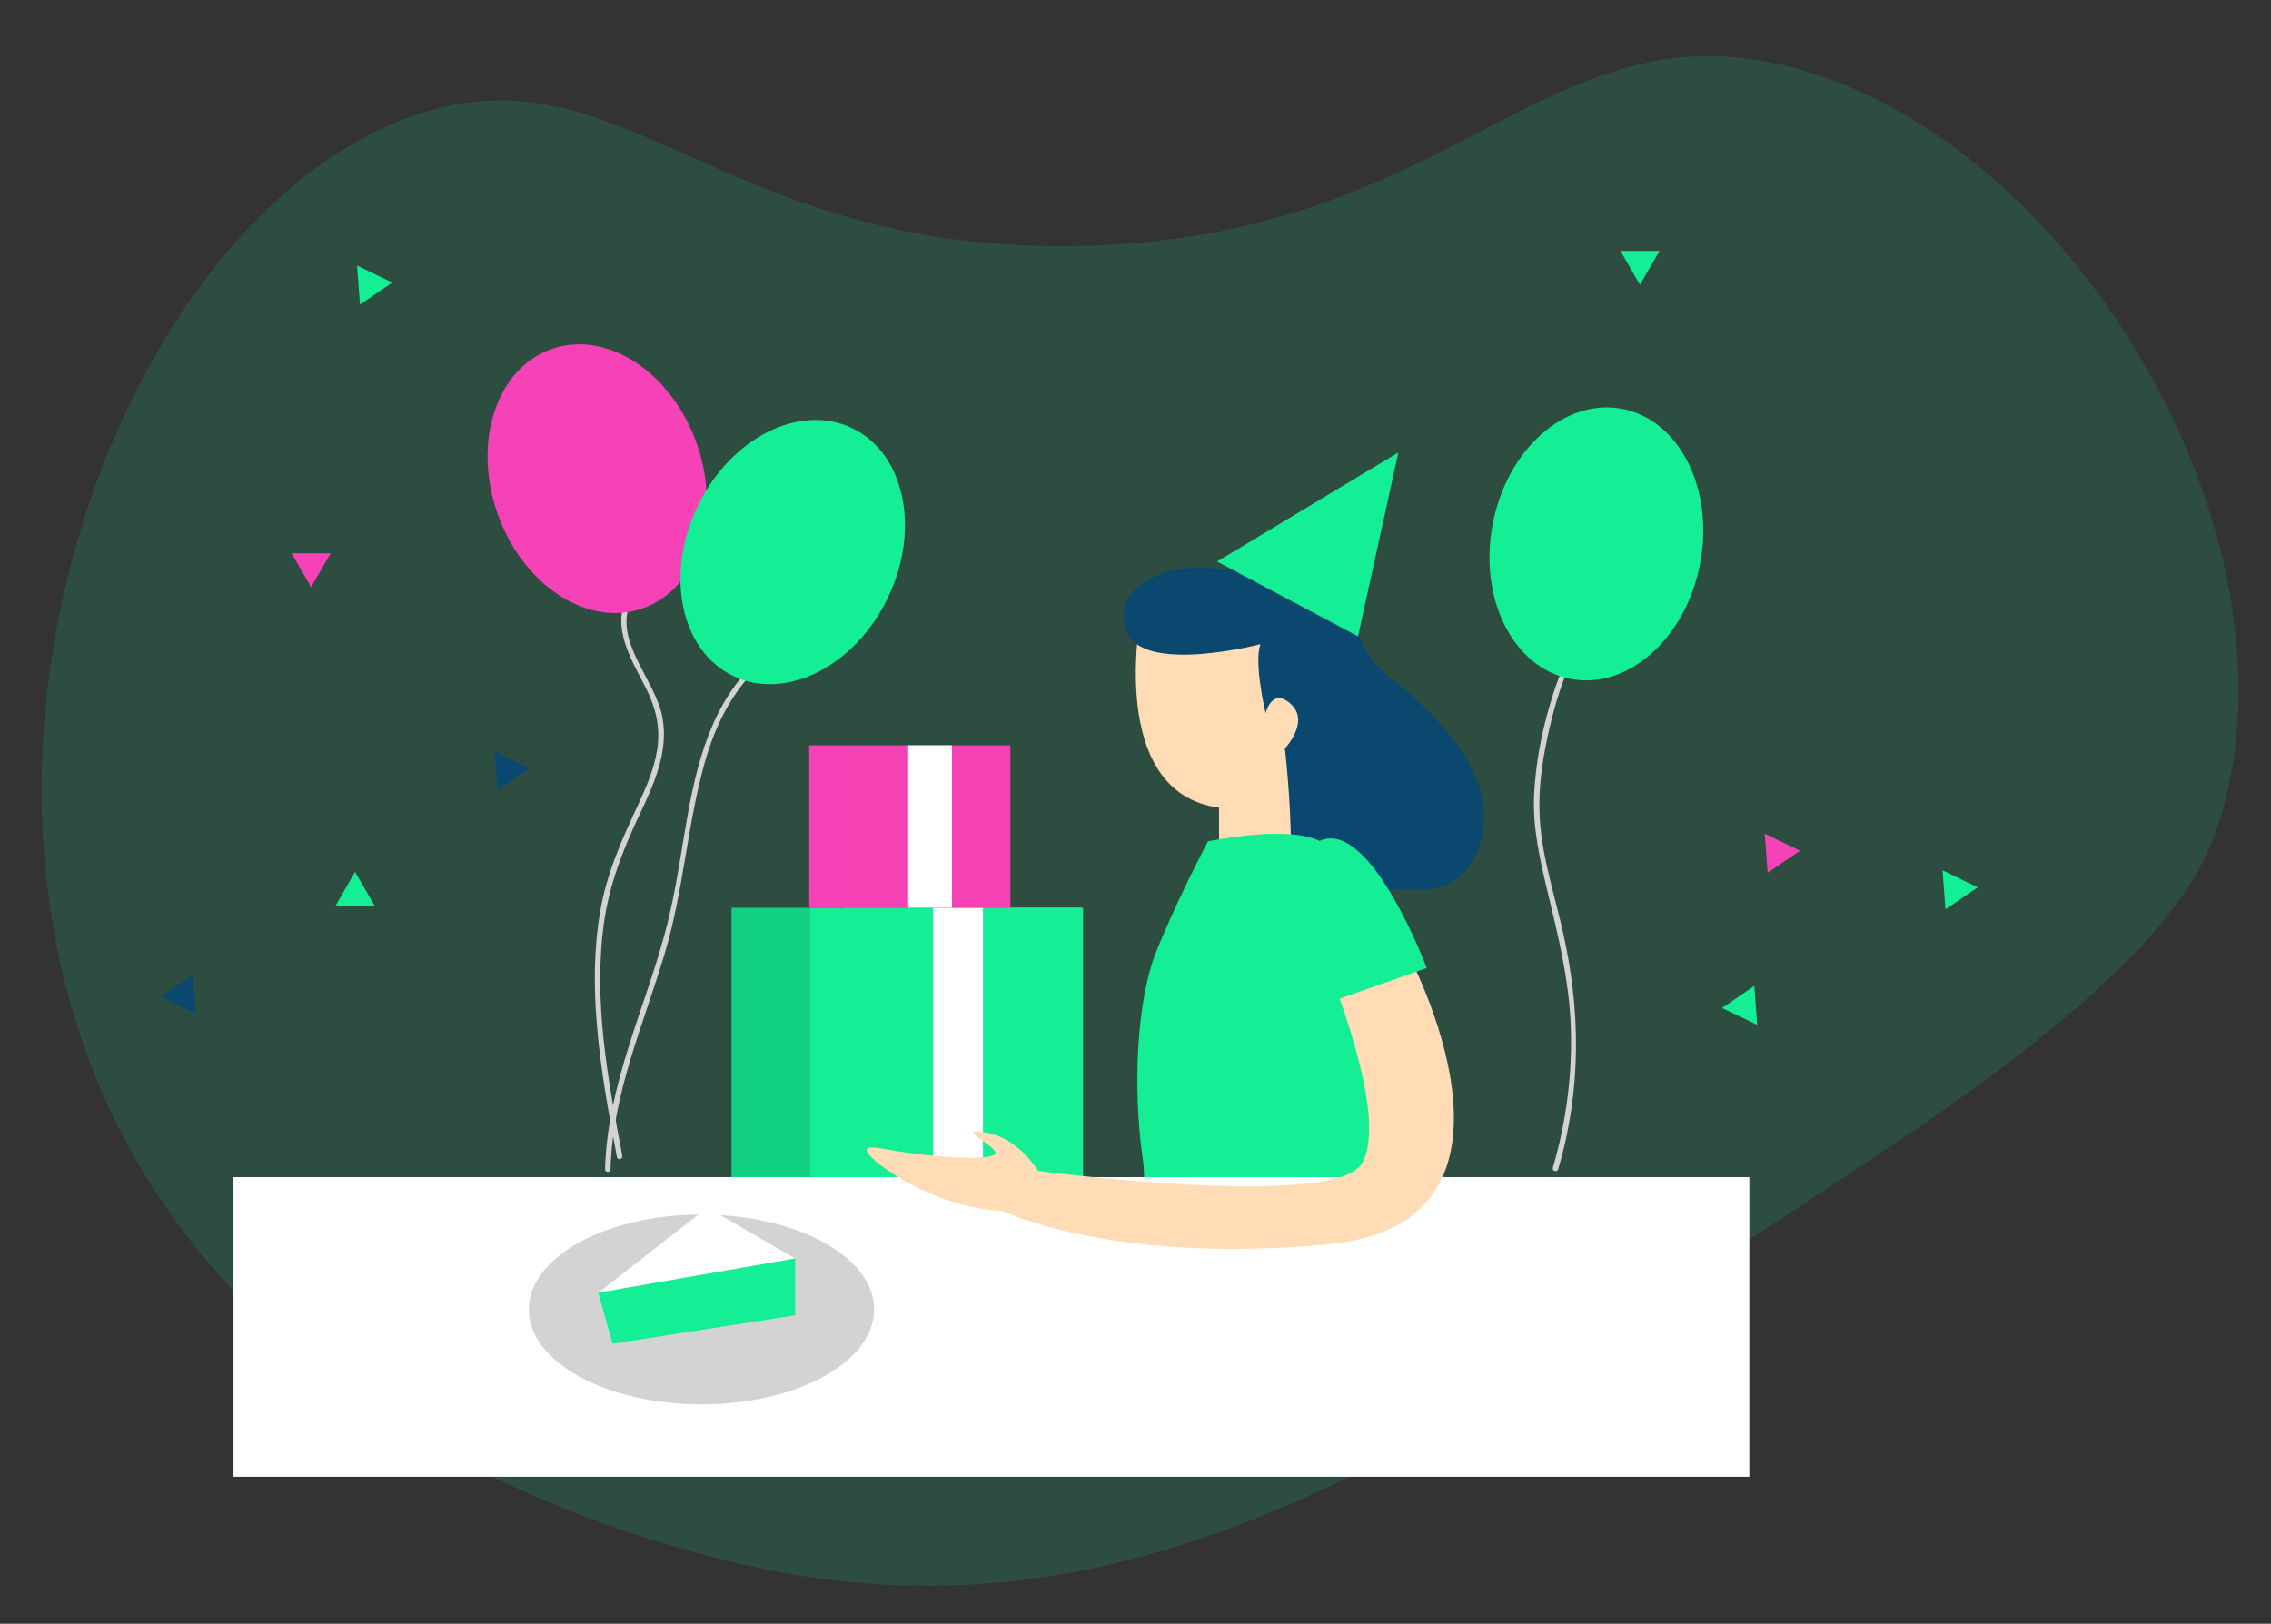 <svg xmlns="http://www.w3.org/2000/svg" viewBox="0 0 1239 886" width="1239" height="886">
	<rect x="0" y="0" width="1239" height="886" fill="#333333" stroke="none"/>
	<style>
		tspan { white-space:pre }
		.shp0 { opacity: 0.141;fill: #14ef95 } 
		.shp1 { fill: #14ef95 } 
		.shp2 { fill: #0b4870 } 
		.shp3 { fill: #f542b6 } 
		.shp4 { fill: #ffffff } 
		.shp5 { opacity: 0.349;fill: #f542b6 } 
		.shp6 { opacity: 0.129;fill: #000000 } 
		.shp7 { fill: #ffdcb6 } 
		.shp8 { fill: #d3d3d3 } 
		.shp9 { fill: #f542b6 } 
	</style>
	<g id="Wall">
		<path id="Layer" class="shp0" d="M439.4 860.2C412.7 856.2 133.3 810.1 47.4 575.2C-27.6 370.1 78.9 114.3 225.4 63.2C339.9 23.3 392.5 138.5 589.4 134.2C794.2 129.8 841.5 3 975.4 36.2C1129.8 74.5 1258.6 290.6 1211.4 446.2C1201.5 478.9 1177.8 528.7 1024.4 630.2C780.3 791.8 633.2 889.1 439.4 860.2Z" />
		<path id="Layer" class="shp1" d="M193.7 475.8L183.1 494.2L204.4 494.2L193.7 475.8Z" />
		<path id="Layer" class="shp2" d="M105.1 532L87.5 544L106.7 553.2L105.1 532Z" />
		<path id="Layer" class="shp1" d="M957.1 538L939.5 550L958.7 559.2L957.1 538Z" />
		<path id="Layer" class="shp1" d="M1061.4 496.2L1079 484.2L1059.8 474.9L1061.4 496.2Z" />
		<path id="Layer" class="shp3" d="M964.4 476.2L982 464.2L962.8 454.9L964.4 476.2Z" />
		<path id="Layer" class="shp1" d="M196.4 166.2L214 154.2L194.8 144.9L196.4 166.2Z" />
		<path id="Layer" class="shp2" d="M271.4 431.2L289 419.2L269.8 409.9L271.4 431.2Z" />
		<path id="Layer" class="shp3" d="M159.1 301.9L169.7 320.4L180.4 301.9L159.1 301.9Z" />
		<path id="Layer" class="shp1" d="M884.1 136.9L894.7 155.4L905.4 136.9L884.1 136.9Z" />
	</g>
	<g id="Gifts">
		<path id="Layer" class="shp1" d="M399.1 495.3L589.9 495.3L589.9 643.4L399.1 643.4L399.1 495.3Z" />
		<path id="Layer" class="shp1" d="M460.3 495.3L590.9 495.3L590.9 643.4L460.3 643.4L460.3 495.3Z" />
		<path id="Layer" class="shp4" d="M509.1 495.3L536.3 495.3L536.3 643.4L509.1 643.4L509.1 495.3Z" />
		<path id="Layer" class="shp3" d="M441.5 406.7L551.1 406.7L551.1 495.3L441.5 495.3L441.5 406.7Z" />
		<path id="Layer" class="shp5" d="M467.4 406.7L551.5 406.7L551.5 495.3L467.4 495.3L467.4 406.7Z" />
		<path id="Layer" class="shp4" d="M495.5 406.7L519.4 406.7L519.4 495.3L495.5 495.3L495.5 406.7Z" />
		<path id="Layer" class="shp6" d="M399 495L442 495L442 643L399 643L399 495Z" />
	</g>
	<g id="Person">
		<path id="Layer" class="shp7" d="M622.5 334.9C622.5 334.9 603.3 432.4 665.1 440.7L665.1 472.8L707.3 472.8L711.1 330.8L622.5 334.8" />
		<path id="Layer" class="shp2" d="M687.7 351.5C687.7 351.5 626.3 367.4 615.4 346.1C604.5 324.8 629.2 310.2 651.7 309.8C674.3 309.4 704.3 316.1 704.3 316.1C704.3 316.1 716 305.2 726 309.8C736 314.4 739.8 323.2 739.8 332.8C739.8 342.4 741.5 355.8 757.3 368.7C773.2 381.7 815 415.5 809.1 452.7C803.3 489.9 772.8 485.3 772.8 485.3C772.8 485.3 704.3 488.2 704.3 462.3C704.3 436.4 701 408.4 701 408.4C701 408.4 714.8 393.8 704.3 384.2C693.9 374.6 690.5 389.2 690.5 389.2C690.5 389.2 683.9 361.5 687.7 351.5Z" />
		<path id="Layer" class="shp1" d="M659 459.1C659 459.1 641.3 492.8 630.7 519.6C620.1 546.4 617.9 593.6 623.5 632.6C629.1 671.7 599.5 699 606.8 704.6C614.1 710.2 765.3 741.4 763.1 683.9C760.9 626.4 743.6 584.5 742.4 558.3C741.3 532.1 738.5 467.9 720.1 458.9C701.7 449.9 659 459.1 659 459.1Z" />
		<path id="Layer" class="shp1" d="M664 306.4L740.9 347.2L762.9 246.9L664 306.4Z" />
		<g id="Layer">
			<path id="Layer" class="shp4" d="M127.4 642.3L954.4 642.3L954.4 805.8L127.4 805.8L127.4 642.3Z" />
		</g>
		<path id="Layer" class="shp7" d="M767.5 519.2C767.5 519.2 847.7 667.3 724.8 678.9C601.9 690.5 543.1 658.9 543.1 658.9L566.4 638.9C566.4 638.9 727.4 660.2 742.9 635C758.4 609.8 724.8 528.9 724.8 528.9L767.5 519.2Z" />
		<path id="Layer" class="shp1" d="M719.6 548.9L778.4 528.2C778.4 528.2 747.4 445.4 719.6 459C691.8 472.6 719.6 548.9 719.6 548.9Z" />
		<path id="Layer" class="shp7" d="M566.3 638.8C566.3 638.8 556 621.3 538.5 618.1C521 614.9 539.8 623.3 543 628.4C546.2 633.6 512 632.3 483.5 627.1C477.3 626 473.6 625.7 473 627.1C471.4 630.6 490.4 644.2 508.9 651.9C524.5 658.4 538.5 660.3 547.9 660.9C550.2 660.1 555.4 658.1 559.9 652.9C564.9 647.3 566 641.2 566.3 638.8Z" />
	</g>
	<g id="Cake">
		<path id="Layer" class="shp8" d="M382.7 766.3C330.61 766.3 288.5 743.15 288.5 714.5C288.5 685.85 330.61 662.7 382.7 662.7C434.79 662.7 476.9 685.85 476.9 714.5C476.9 743.15 434.79 766.3 382.7 766.3Z" />
		<path id="Layer" class="shp4" d="M326.4 705.4L385.9 658.9L433.8 686.7L326.4 705.4Z" />
		<path id="Layer" class="shp1" d="M433.8 686.7L433.8 717.7L334.2 733.2L326.4 705.4" />
	</g>
	<g id="Baloons">
		<g id="Layer">
			<g id="Layer">
				<path id="Layer" class="shp8" d="M342.4 325C333 342.7 345 360.6 352.8 376.3C358 386.8 360.4 397.6 358.5 409.3C356.8 419.9 352.4 429.9 347.9 439.6C339.1 458.5 330.9 476.8 327.4 497.6C323.9 518.1 323.9 539.1 325.7 559.8C327.7 583.9 332.1 607.7 336.6 631.4C337 633.3 339.9 632.5 339.5 630.6C331.6 589 323.6 546 329.5 503.6C332.5 482.4 339.9 463.5 349 444.3C356.7 428.1 364.7 410.4 361.5 392C357.9 370.6 333.1 349.1 345 326.5C345.9 324.8 343.3 323.3 342.4 325L342.4 325Z" />
			</g>
		</g>
		<g id="Layer">
			<g id="Layer">
				<path id="Layer" class="shp8" d="M410.1 363.4C385.5 388.3 378.6 423.4 373.1 456.7C370.1 475 367.2 493.3 362.2 511.2C356.7 531.2 349.4 550.6 343.2 570.4C336.3 592.4 330.7 614.8 330.1 638C330.1 639.9 333.1 639.9 333.1 638C334.1 596.8 351.2 558.7 362.8 519.8C373 485.7 374.9 449.9 384.6 415.7C389.9 397 398.3 379.4 412.1 365.5C413.6 364.2 411.4 362 410.1 363.4L410.1 363.4Z" />
			</g>
		</g>
		<path id="Layer" class="shp9" d="M350.68 331.93C320.64 342.51 285.22 319.43 271.46 280.3C257.69 241.18 270.85 201.01 300.9 190.44C330.95 179.87 366.36 202.95 380.13 242.07C393.89 281.19 380.73 321.36 350.68 331.93Z" />
		<path id="Layer" class="shp1" d="M484.42 326.14C466.49 363.54 428.78 382.64 400.06 368.87C371.34 355.1 362.62 313.74 380.55 276.34C398.48 238.94 436.19 219.84 464.91 233.61C493.63 247.38 502.35 288.74 484.42 326.14Z" />
		<g id="Layer">
			<g id="Layer">
				<path id="Layer" class="shp8" d="M863.4 346.4C854.5 357.4 849.4 371.4 845.5 384.8C840.9 400.4 837.9 416.6 837 432.9C836 451.5 840.3 469.8 844.6 487.8C850.2 511 855.8 534 856.9 558C858.1 584.8 854.7 611.5 847.2 637.2C846.7 639.1 849.5 639.8 850.1 638C862.9 594.6 862.5 550.2 852.2 506.4C847.4 485.7 840.5 464.5 839.9 443.2C839.4 427.5 842 411.6 845.6 396.3C849.5 379.9 854.8 361.9 865.6 348.5C866.8 347.1 864.7 344.9 863.4 346.4L863.4 346.4Z" />
			</g>
		</g>
		<path id="Layer" class="shp1" d="M927.53 307.57C919.76 348.31 888.19 376.42 856.9 370.45C825.61 364.48 806.6 326.72 814.37 285.98C822.15 245.24 853.72 217.13 885.01 223.1C916.3 229.07 935.31 266.83 927.53 307.57Z" />
	</g>
</svg>